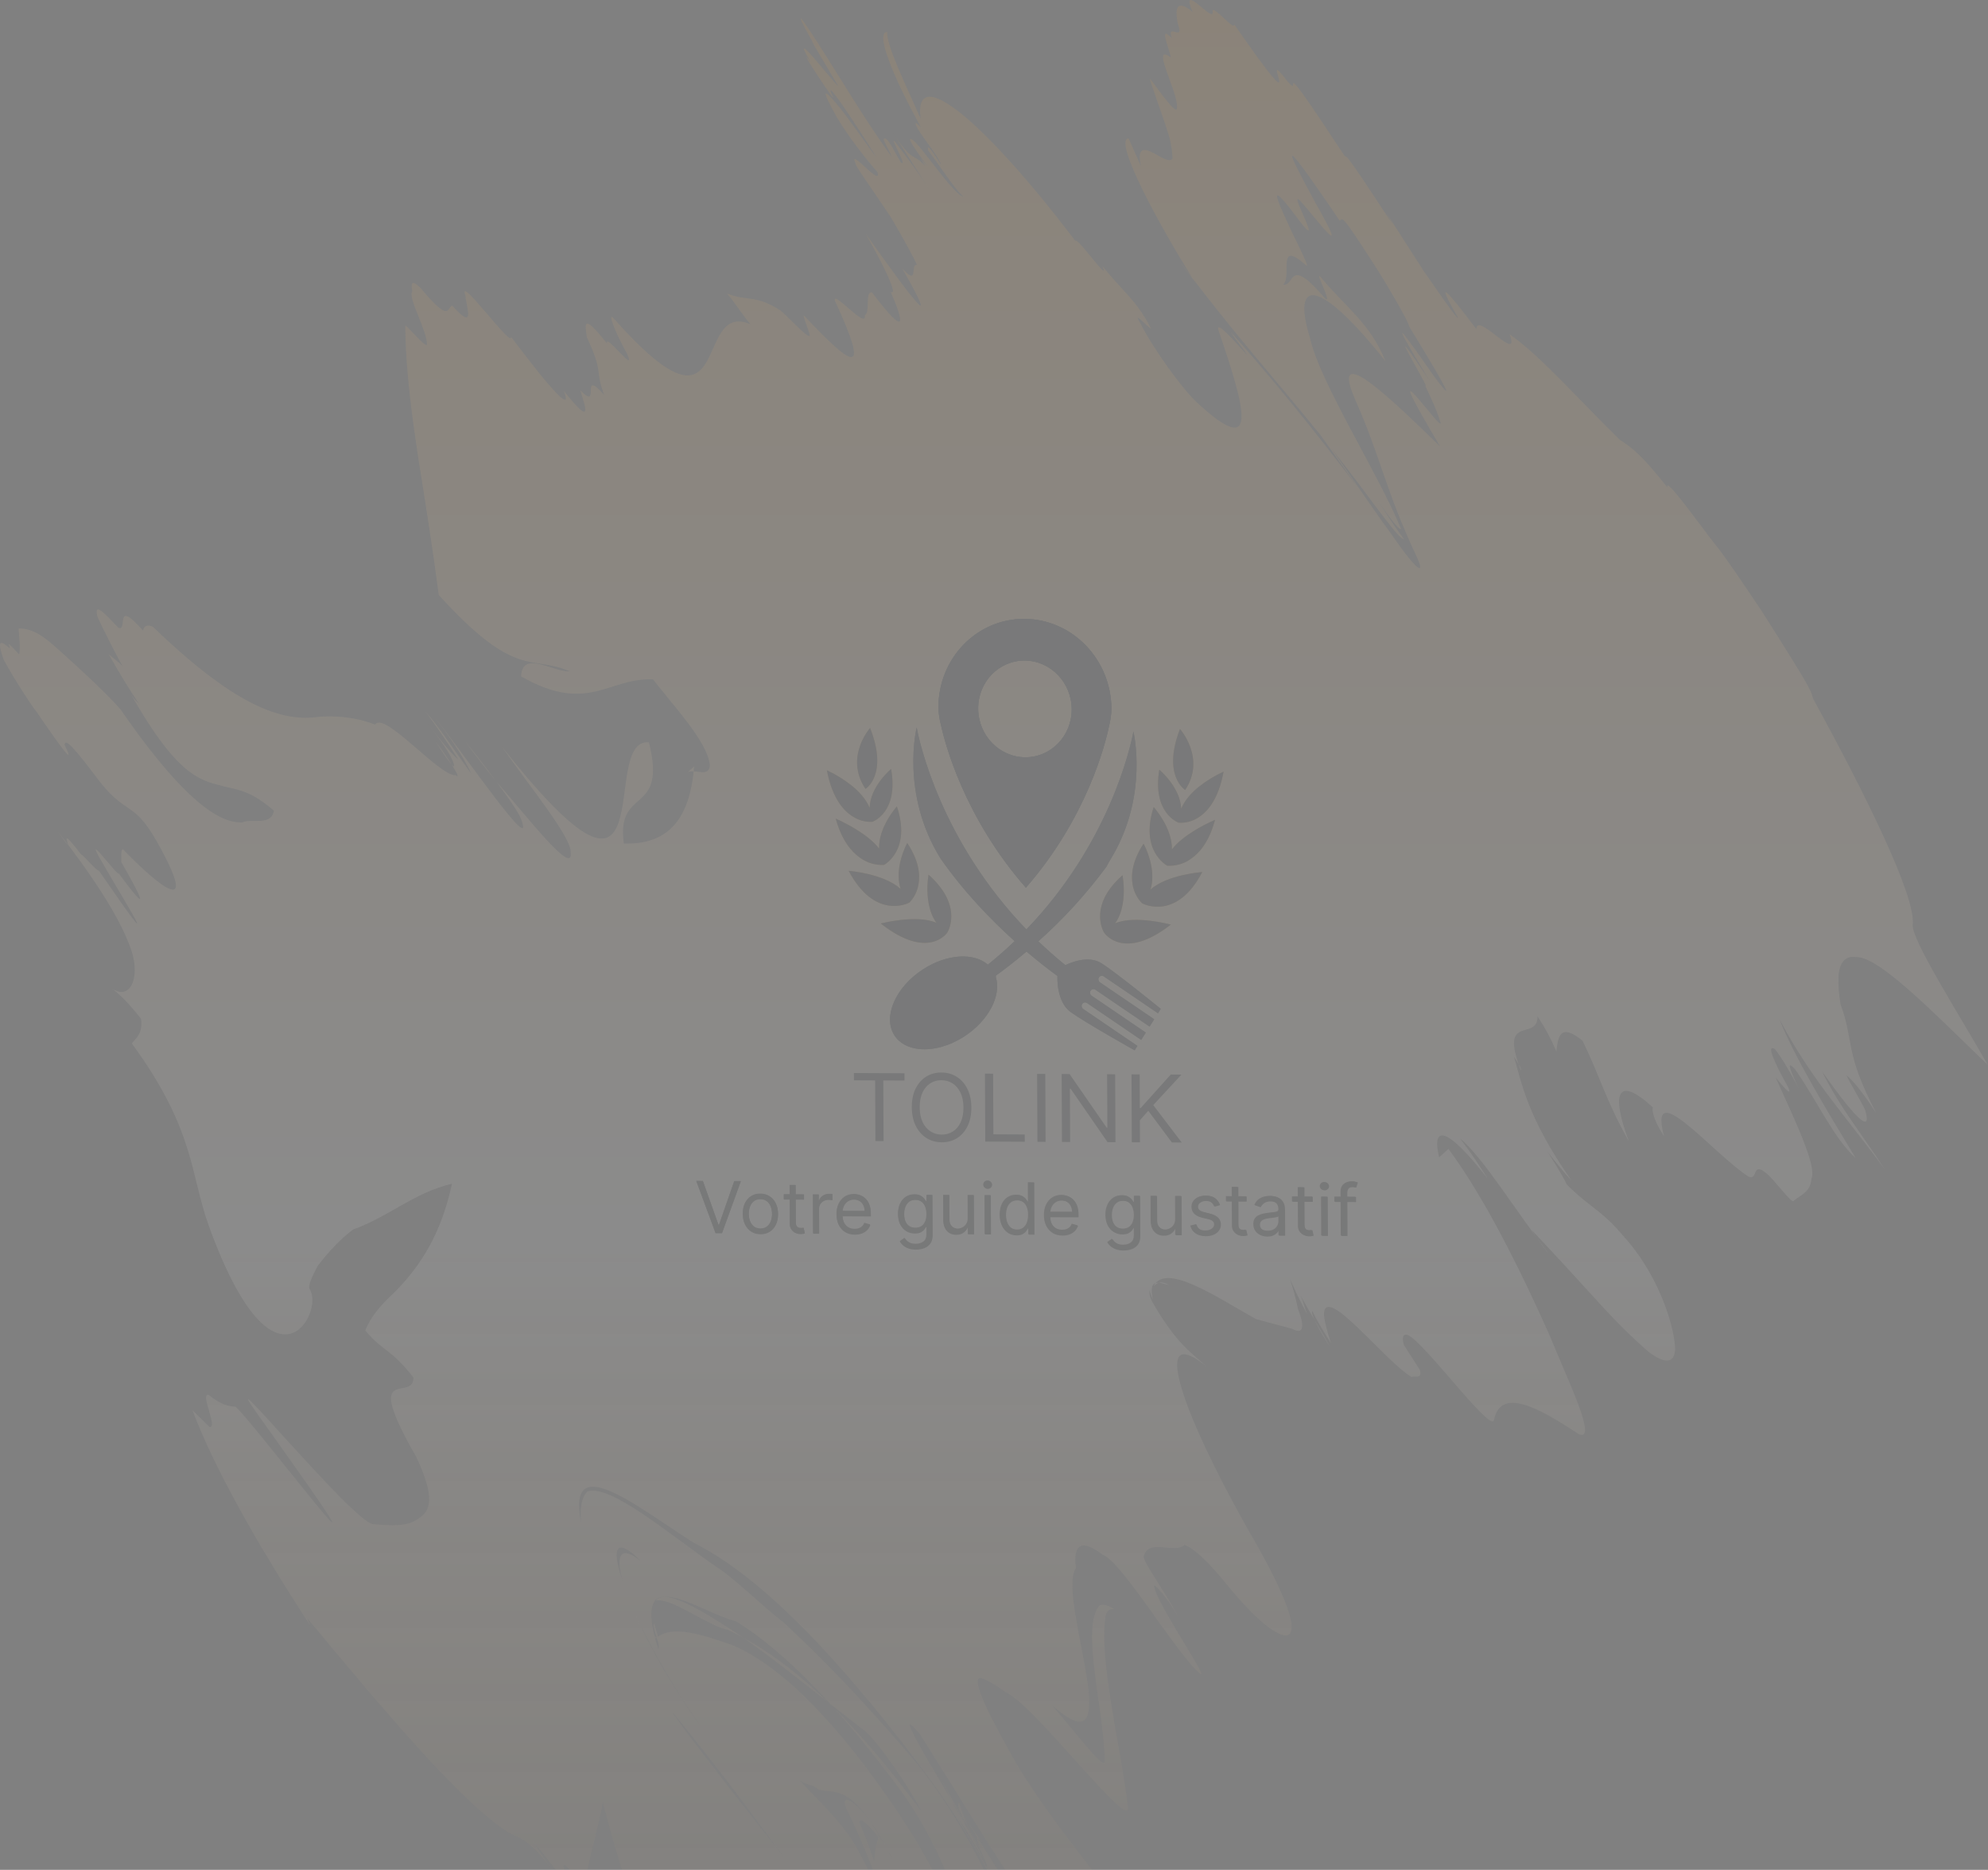 <svg width="1089" height="1024" viewBox="0 0 1089 1024" fill="none" xmlns="http://www.w3.org/2000/svg">
<rect x="0" y="0" width="1089" height="1024" fill="#808080" stroke="none"/>
<g opacity="0.1">
<path d="M972.636 590.001C983.524 614.1 995.421 638.901 992.279 645.444C992.186 647.766 991.436 649.912 990.153 651.527C987.955 654.35 984.77 655.649 982.439 657.746C981.204 658.904 971.864 645.948 967.589 642.525C959.403 635.876 963.27 646.603 957.852 644.391C939.305 632.686 902.409 587.719 911.509 622.214C902.828 608.698 905.981 605.836 905.362 606.406C885.805 588.457 882.341 598.703 892.357 625.247C879.167 601.615 876.559 589.697 866.892 569.95C854.439 559.876 853.481 567.836 852.565 575.787C849.665 569.017 846.211 562.579 842.257 556.577C842.319 570.762 820.862 554.568 833.133 586.179C834.404 585.014 824.453 572.672 828.619 576.027C833.485 592.984 836.438 611.635 860.863 646.55C856.167 641.39 851.674 635.961 847.403 630.284C850.294 634.787 856.083 643.791 858.342 648.875L854.79 644.951C868.909 660.666 876.249 661.154 889.728 677.443C910.904 701.015 917.752 730.424 917.62 739.051C917.374 742.621 916.16 744.79 913.787 745.09C911.415 745.39 907.94 743.99 903.131 740.394C898.925 736.802 894.341 732.543 889.468 727.689C884.594 722.836 879.421 717.408 873.969 711.375C867.948 704.813 861.911 698.209 856.029 691.791L838.971 673.479C841.87 677.981 844.76 682.483 848.292 686.411C831.915 665.621 812.282 633.526 799.787 623.461C806.211 631.9 809.109 636.402 814.896 645.397C792.062 616.183 784.109 616.263 788.343 633.801C790.26 632.088 792.792 629.787 794.706 628.057L793.47 629.214C809.189 650.564 823.938 678.225 836.994 705.513C841.3 714.564 845.423 723.58 849.265 732.226C858.551 755.425 875.65 789.812 864.778 785.395C842.042 770.368 822.222 759.819 818.446 777.441C817.528 785.383 786.022 742.67 773.515 732.616C769.344 729.271 767.442 730.981 769.067 736.638L777.758 750.125C779.39 755.781 774.579 753.01 773.312 754.156C758.91 745.82 726.727 703.68 725.248 719.075C725.215 722.248 726.532 727.759 729.12 735.734C726.941 732.058 721.145 723.055 718.902 717.977C717.666 719.134 722.799 728.707 728.6 737.699C723.43 728.125 717.636 719.131 712.474 709.556C714.731 714.631 714.098 715.205 716.364 720.288C712.865 713.891 709.63 707.305 706.671 700.555C708.452 705.791 709.879 711.164 710.936 716.617C715.499 728.237 712.938 730.544 708.15 727.778L694.613 724.174C692.392 723.59 690.164 723.008 687.848 722.317C665.334 709.648 638.426 691.339 631.831 704.488C633.73 702.76 635.622 700.998 640.431 703.796C634.363 702.187 628.926 699.988 631.564 711.872C629.293 706.799 629.925 706.218 630.565 705.643C629.946 706.213 628.659 707.372 630.931 712.445C644.177 736.066 653.755 741.607 661.494 748.882C634.234 726.118 642.806 759.93 670.205 812.803C675.678 823.367 681.906 834.714 688.684 846.42C725.592 911.814 701.99 904.764 672.047 867.793C662.062 855.467 654.354 848.211 648.921 846.023C643.231 851.205 629.449 842.335 626.669 852.006C624.77 853.734 640.575 875.04 645.159 885.168C639.97 875.607 632.891 867.781 632.264 868.352C632.01 875.725 662.353 919.482 657.556 916.744C645.048 906.727 614.947 855.609 604.093 851.497C600.074 848.43 596.889 846.79 594.518 846.445C592.148 846.101 590.621 847.091 589.795 849.218C588.97 851.345 588.888 854.564 589.406 858.75C577.505 875.461 626.416 987.988 564.885 922.69C574.511 928.212 604.895 971.915 605.145 964.562C604.857 936.253 591.685 891.145 602.363 879.172C603.962 878.358 606.482 878.854 610.398 881.234C607.397 880.936 606.018 882.585 605.555 885.41C602.033 910.119 613.945 956.408 617.78 988.615C621.445 1006.68 567.526 934.401 550.81 926.652C545.766 922.949 541.253 920.308 537.417 919.045C530.703 918.022 543.386 942.165 556.695 965.736C587.518 1016.21 619.631 1044.05 641.469 1088.42C656.435 1117.63 631.614 1090.25 621.761 1082.23C617.333 1077.69 612.634 1072.65 607.87 1067.46C598.329 1057.11 588.554 1046.21 580.041 1037.26C586.508 1045.65 592.341 1054.62 599.434 1062.44C600.14 1068.93 601.556 1076.53 600.552 1080.17C599.549 1083.81 596.071 1083.45 587.403 1074.27C556.15 1037.62 527.215 985.442 498.044 940.613L503.877 949.581C500.328 945.674 496.779 941.768 499.063 946.829C505.927 962.002 521.126 983.838 530.92 1003.49C526.326 993.379 518.225 979.356 513.018 969.816C518.225 979.356 522.776 989.472 528.004 999.008C525.089 994.528 525.706 993.949 522.791 989.469C528.617 998.439 536.76 1012.45 538.453 1018.04C534.113 1010.12 529.445 1002.45 524.471 995.071C529.697 1004.6 535.53 1013.56 540.758 1023.1C540.283 1016.34 527.985 998.984 524.044 988.29C526.335 993.35 529.25 997.829 531.541 1002.89C529.11 997.83 527.026 992.563 525.311 987.144C524.075 988.302 525.701 993.923 531.541 1002.89C528.618 998.411 529.25 997.829 526.335 993.35C528.624 998.401 534.45 1007.37 536.755 1012.43C535.076 1006.8 532.814 1001.73 542.189 1014.61C536.814 1007.64 531.732 1000.35 526.966 992.768C540.931 1015.76 556.13 1037.6 568.847 1061.73C560.661 1047.76 549.741 1029.15 541.555 1015.18C557.773 1043.23 573.467 1071.82 589.765 1099.83C572.846 1072.42 562.56 1045.99 548.425 1030.34C537.84 1018.61 556.43 1051.69 560.458 1062.38C562.281 1060.67 543.679 1027.61 553.075 1040.48C585.899 1081.9 608.888 1139.67 611.959 1158.65C612.653 1163.04 612.438 1166.11 611.448 1167.98C606.127 1171.06 597.786 1171.65 571.91 1138.14C581.914 1150.42 588.989 1158.26 596.653 1165.49C588.984 1158.24 577.775 1147.08 578.373 1146.52C559.778 1106.24 561.221 1090.49 557.688 1068.58C555.949 1061.29 553.742 1054.13 551.088 1047.17C542.276 1023.99 525.876 994.713 492.861 952.569C449.336 897.135 418.416 868.69 393.583 852.709C388.62 849.516 383.897 846.818 379.369 844.498C341.35 820.16 292.734 779.059 331.41 872.625C339.46 893.934 361.839 930.688 382.869 957.492C390.348 967.324 397.842 976.943 405.324 986.502C427.762 1015.1 450.112 1042.87 471.967 1072.91C500.335 1111.28 517.154 1110.01 516.674 1091.84C517.284 1088.8 517.248 1084.88 516.389 1080C513.788 1065.33 503.729 1041.87 482.151 1005.81C471.057 987.355 464.185 982.943 457.943 981.561C454.818 980.87 451.872 980.914 448.694 980.289C444.057 976.494 442.211 978.229 438.046 974.911C448.718 986.571 460.602 997.096 468.794 1011.06C492.754 1053.54 491.208 1076.58 466.896 1048.82C449.731 1028.81 427.659 1002.56 405.369 973.82C397.948 964.239 390.5 954.375 383.221 944.367C368.634 924.356 352.804 895.899 346.459 880.204C352.804 895.899 365.686 919.901 380.898 941.254C387.521 950.416 394.236 959.35 400.97 968.081C421.173 994.254 441.459 1018.55 459.803 1041.07C489.969 1077.75 473.768 1035.26 478.28 1027.56C478.447 1023.75 478.674 1019.9 479.08 1016.36C479.386 1013.13 480.003 1009.98 480.919 1006.98C481.066 999.694 506.084 1048.33 509.511 1059.54C510.088 1064.03 510.433 1068.54 510.544 1073.04C510.739 1094.4 513.851 1134.71 452.438 1047.92C502.07 1116.89 512.475 1099.99 514.769 1082.05C513.999 1076.73 512.711 1071.49 510.932 1066.44C506.781 1054.01 499.29 1037.38 487.4 1015.34C479.219 1001.36 467.349 990.82 471.975 1000.9C475.291 1008.82 478.219 1016.93 480.742 1025.21C485.034 1046.36 495.35 1079.93 470.461 1052.69C448.306 1030.13 420.932 996.435 392.907 958.014C385.901 948.413 378.917 938.445 372.245 928.024C338.069 873.632 329.794 838.135 350.735 854.607C324.517 828.646 340.988 878.093 375.122 931.876C383.996 945.289 393.391 958.297 402.654 970.66C458.328 1044.81 508.231 1097.44 476.912 1020.86C473.283 1011.39 469.258 1002.12 464.853 993.086C457.278 978.539 471.03 987.297 479.186 1001.34C501.451 1038.9 512.012 1062.77 515.193 1077.62C516.257 1082.57 516.507 1086.52 516.1 1089.63C514.802 1104.97 506.281 1112.9 478.43 1081.25C450.307 1047.45 416.955 998.539 384.619 957.854C378.182 949.68 371.809 941.819 365.569 934.431C315.234 858.915 313.619 824.389 321.779 816.783C334.135 812.462 366.387 840.01 391.676 857.514C396.969 860.849 403.331 866.262 409.896 872.024C416.461 877.787 423.241 883.922 429.394 888.671C436.235 894.97 443.357 901.837 450.762 909.274C465.55 924.19 481.562 941.517 498.687 961.538C519.43 985.407 539.554 1022.02 548.485 1044.74C551.488 1052.29 553.195 1058.35 553.298 1061.9C551.068 1085.59 578.873 1153.29 555.647 1146.14C540.082 1095.83 528.063 1027.82 493.479 980.838C464.612 941.49 439.306 914.954 418.191 898.455C413.317 894.62 408.296 891.096 403.148 887.899C382.41 882.717 344.674 853.069 360.591 903.046C362.444 901.309 354.865 886.781 359.68 889.496C355.49 886.2 366.025 905.191 355.974 892.969C347.657 857.517 382.874 889.499 398.692 892.568C403.148 894.675 407.805 897.123 412.703 900.031C437.107 914.584 466.919 940.795 504.747 991.951C497.21 977.377 481.986 955.564 474.285 948.336C455.868 934.301 435.326 917.44 416.448 903.562C411.729 900.083 407.117 896.81 402.705 893.795C378.929 878.824 347.701 857.517 358.98 897.422C367.691 889.304 384.606 895.135 401.478 901.011C405.212 902.651 408.878 904.558 412.458 906.721C431.526 918.202 454.419 939.875 481.557 977.586C528.017 1042.3 539.338 1087.92 538.345 1119.38C538.261 1122.01 538.091 1124.54 537.85 1126.97C532.908 1145.74 546.121 1205.43 472.72 1108.22C499.409 1140.96 533.79 1180.95 528.622 1156.93C527.777 1179.33 473.457 1100.33 442.58 1064.3C425.358 1044.34 426.343 1057.82 430.932 1075.15C432.257 1066.72 421.288 1033.74 435.443 1056.55C476.177 1119.39 443.806 1106.36 438.808 1118.22L450.419 1107.4C448.488 1116.4 442.992 1121.52 432.622 1118.16C430.108 1117.84 427.506 1117.3 424.89 1116.76C424.915 1110.79 440.218 1132.2 437.819 1122.51C433.814 1120.34 430.446 1119.03 426.618 1116.61C422.79 1114.2 418.498 1110.8 412.671 1104.32C416.964 1112.22 424.323 1123.2 429.22 1130.53C421.226 1120.69 413.937 1110.05 407.444 1098.74C401.879 1089.2 396.984 1079.15 392.816 1068.71C395.336 1072.47 394.708 1073.03 397.219 1076.79C394.708 1073.03 392.816 1068.71 390.284 1064.92C390.345 1070.99 395.867 1082.58 401.745 1094.35C407.623 1106.11 413.907 1118.06 415.75 1125.26C407.757 1114.85 400.411 1097.92 389.937 1089.74C391.824 1094.04 399.181 1105.01 398.57 1105.59C393.032 1104.81 374.059 1025.35 380.766 1080.55C386.28 1093.24 394.273 1103.65 399.787 1116.33C364.137 1060.33 359.405 1098.39 330.167 986.88C328.578 999.05 318.491 1031.48 320.958 1035.12C317.872 1032.05 312.969 1024.73 309.869 1021.66C305.547 1019.74 315.383 1034.35 316.631 1039.16C307.989 1029.35 300.607 1018.4 291.965 1008.6C294.427 1012.26 299.337 1019.57 301.823 1023.2C288.849 1005.49 282.074 1005.94 278.361 1003.47C251.783 986.607 207.24 932.967 168.197 886.113L170.048 890.346C140.987 846.057 116.938 803.065 105.37 772.209L114.69 781.368C119.698 782.647 109.257 762.63 114.277 763.898C121.118 769.423 125.192 770.084 128.875 770.371C132.557 770.658 238.218 910.063 141.139 774.551C115.114 738.2 193.084 833.184 204.269 834.652C213.412 835.474 222.507 836.169 228.525 832.099C231.113 830.359 234.094 828.421 234.878 823.553C235.662 818.686 234.245 811.045 227.971 797.803C197.737 745.161 226.701 768.569 226.469 754.382C213.384 737.787 210.211 740.735 200.064 728.587C203.035 721.489 207.373 716.382 211.977 711.719L216.737 707.061C230.75 692.788 241.755 675.324 247.584 648.288C227.094 652.989 212.453 666.627 193.562 673.272C191.642 674.677 189.837 676.141 188.095 677.701C183.028 682.368 178.324 687.57 174.033 693.254C172.553 696.103 171.164 698.898 170.187 701.292C169.409 703.509 169.086 705.289 169.713 706.205C177.78 718.285 150.236 770.691 114.304 671.08C104.234 643.186 106.851 618.616 72.177 571.41C74.754 568.311 78.252 565.987 77.242 557.928C71.22 550.241 65.427 544.259 61.036 541.131C71.306 548.454 76.911 535.424 72.053 520.752C65.7 501.539 48.305 476.637 31.372 454.88C45.496 475.329 27.262 445.491 44.417 467.946C45.699 468.176 53.001 477.209 54.123 476.727C93.515 533.925 67.439 492.287 56.855 473.814C43.421 451.075 64.568 480.305 65.047 478.321C82.572 502.053 78.18 492.648 66.403 472.068C66.644 469.633 65.964 465.807 67.254 464.992C88.528 486.911 109.689 503.202 85.809 460.647C72.396 437.142 68.845 447.65 51.936 424.492C35.985 403.334 35.926 406.231 35.321 407.814C40.15 417.557 38.077 416.326 19.863 389.595C18.123 387.798 7.656 371.715 2.089 361.45C-4.475 343.332 6.651 357.631 5.284 354.37C4.496 352.008 4.076 351.531 10.527 358.468C11.032 353.712 10.949 354.754 10.203 344.155C12.885 344.118 15.591 344.666 18.192 345.773C21.274 347.089 24.943 349.447 29.636 353.63C33.438 357.004 40.525 363.35 47.669 370.047C54.813 376.744 61.996 383.778 66.031 388.521C92.671 426.996 109.88 442.61 121.994 448.044C125.455 449.629 129.076 450.433 132.672 450.414C138.051 447.944 148.433 452.66 150.045 443.978C138.041 433.54 131.23 432.69 124.177 431.009C120.689 430.121 117.377 429.414 113.901 428.15C103.562 424.297 91.734 415.493 71.696 380.168C74.631 384.635 75.27 383.979 76.824 386.531C70.514 377.17 64.841 367.652 59.476 358.127C61.261 360.005 64.586 361.971 67.446 365.164C66.069 363.629 53.584 338.866 53.241 337.284C51.537 329.465 57.429 335.972 64.793 343.749C70.425 346.145 62.14 327.051 78.347 345.336C78.908 342.773 80.588 341.887 83.697 343.189C131.398 389.239 156.29 395.257 174.931 392.527C182.116 391.973 189.402 392.5 196.627 394.095C199.621 394.808 202.594 395.719 205.532 396.825C210.211 388.981 240.901 425.283 249.549 424.535C253.739 427.867 245.001 414.4 238.529 406.015C241.447 410.503 250.19 423.961 248.55 418.306C246.911 412.652 240.446 404.265 233.977 395.862C240.442 404.248 246.937 412.637 251.099 415.975C245.273 407.006 239.445 398.028 232.987 389.64C240.084 397.444 248.824 410.921 258.197 423.788C253.649 413.652 244.272 400.768 237.807 392.382C246.043 402.722 259.953 422.189 270.819 436.395C281.684 450.602 289.479 459.525 285.518 448.772C284.654 445.926 279.429 438.214 273.176 429.712C266.922 421.211 259.573 411.834 254.56 405.675C260.864 414.212 266.771 421.767 272.317 428.489C288.141 446.48 313.978 480.056 312.613 467.025C313.525 459.056 289.965 430.543 274.776 408.686C366.464 525.054 327.266 403.689 355.486 406.546C365.644 447.267 337.367 430.179 341.732 461.952C364.465 462.656 377.831 450.483 380.218 419.745L376.399 423.241C379.579 420.328 388.57 426.414 388.85 419.028C387.503 405.975 369.12 386.998 356.255 370.185C356.875 369.615 358.167 368.445 361.709 372.353C334.148 368.873 324.029 392.408 285.46 370.431C286.018 355.64 303.42 368.366 312.039 367.625C290.838 358.382 282.937 372.74 240.345 325.861C237.008 300.349 233.049 275.397 228.828 248.902C228.1 243.867 227.38 238.891 226.667 233.973C223.969 214.264 222.095 195.421 221.997 178.341C222.614 177.762 232.632 190.072 233.91 188.906C234.201 181.498 223.22 162.952 225.826 159.53C225.106 155.475 225.171 152.677 230.232 157.547C246.968 177.611 244.72 168.379 247.709 167.346C260.906 182.104 255.316 167.88 254.952 161.849C250.295 149.186 281.326 191.878 279.863 184.373C302.975 214.955 313.621 226.339 308.872 214.058C325.892 235.48 320.052 221.66 317.904 213.714C329.6 225.855 317.169 200.709 330.974 216.287C325.616 202.197 330.918 204.741 321.44 184.656C320.713 178.318 318.395 170.26 332.559 188.152C330.882 181.48 349.08 206.028 343.495 193.753C336.529 181.16 332.616 170.424 336.167 174.375C402.756 249.351 379.054 163.86 411.129 177.601C407.598 173.673 401.803 164.679 398.266 160.761C409.173 165.134 413.647 161.097 427.447 169.982C431.618 173.327 442.223 185.128 443.515 183.958C444.134 183.388 439.639 173.224 440.273 172.651C452.969 186.096 462.451 195.366 466.123 195.529C467.962 195.645 468.352 193.507 466.982 188.533C465.613 183.558 462.454 175.707 457.217 164.423C456.9 159.235 474.818 180.81 473.727 172.641C476.897 171.09 473.621 159.327 477.692 160.152C497.722 186.596 494.763 175.739 487.913 159.802C493.283 162.867 479.576 137.226 474.077 127.837C500.582 165.142 515.622 184.598 494.225 147C503.591 157.256 498.32 144.355 502.296 145.037C493.823 127.152 471.834 92.94 489.789 121.656C475.844 100.745 467.575 89.449 468.841 89.855C465.959 83.799 471.069 88.986 475.503 92.939C479.936 96.893 483.69 99.597 478.126 88.588C494.646 110.411 471.282 85.794 458.204 63.873C448.624 46.62 452.152 49.733 458.103 56.636C464.054 63.538 476.341 81.493 480.159 86.216C457.021 49.453 452.495 45.154 456.051 52.462C460.086 60.506 433.962 20.656 444.026 33.955C431.183 12.393 455.519 43.97 459.169 47.212C453.761 37.804 439.493 14.327 446.25 24.84C436.25 7.51 436.951 6.832 442.884 15.716C456.85 36.615 472.939 64.793 488.68 86.148C486.423 81.072 483.532 76.569 484.173 75.995C486.086 74.264 490.593 84.417 493.491 88.918C497.664 92.272 486.725 73.681 490.256 77.609C496.686 86.038 503.108 94.469 508.897 103.473C503.108 94.469 494.427 80.954 488.645 71.949C500.217 89.967 499.878 83.15 506.942 91.007L504.051 86.504C507.582 90.432 511.112 94.352 514.005 98.863C507.582 90.432 494.73 73.572 499.541 76.342C504.352 79.113 521.707 106.136 527.801 107.803C523.629 104.449 514.949 90.942 508.526 82.512C506.908 76.853 512.697 85.857 515.588 90.359C513.977 84.699 499.852 68.995 501.765 67.264C505.928 70.611 512.999 78.466 516.221 89.786C493.724 53.174 477.943 17.603 485.947 17.485C485.647 24.885 495.296 44.618 504.319 64.959C500.074 33.162 540.501 67.852 589.102 131.999C589.648 128.858 609.106 156.97 603.77 145.524C613.713 158.303 622.663 164.443 630.064 179.108C632.956 183.619 618.835 167.896 624.619 176.91C632.005 191.577 647.752 212.958 655.461 220.23C690.338 252.562 682.256 224.283 667.416 180.738C665.804 175.077 676.394 186.872 683.441 194.723C680.557 190.219 677.026 186.29 674.14 181.778C695.304 205.364 718.723 234.03 744.398 267.775L713.554 224.447C729.949 245.252 747.284 272.288 761.719 291.876C776.394 313.302 781.471 316.154 775.505 303.739C759.098 268.74 756.156 250.032 742.647 219.534C726.885 183.95 764.724 220.988 788.886 244.535C769.749 212.312 770.448 211.082 775.734 216.994C781.021 222.907 790.946 236.134 788.886 230.655C787.679 226.555 784.874 219.939 780.692 211.208C785.254 216.161 752.381 162.648 782.986 208.311C756.906 165.459 769.893 183.635 785.492 205.989C794.826 218.519 797.731 221.059 772.012 178.932C771.517 175.803 758.893 154.524 754.842 148.179C733.748 115.264 735.688 119.86 733.866 120.883C695.241 63.983 707.297 86.484 720.451 110.85C740.964 146.739 721.472 120.267 712.412 110.176C704.374 101.683 728.269 143.083 709.69 118.14C692.049 94.667 701.441 113.391 707.784 127.299C711.163 134.206 718.549 148.874 715.039 144.941C699.013 130.956 708.008 151.266 702.905 155.866C709.617 156.918 705.441 139.377 725.959 163.545C730.124 166.901 719.809 147.729 723.369 151.652C736.774 167.937 750.547 176.873 758.927 197.779C722.69 152.216 707.31 151.816 717.641 185.199C722.82 208.987 754.58 258.571 767.499 289.642C766.228 290.807 758.358 279.876 748.297 264.417C754.301 273.178 762.707 286.895 769.116 295.292C766.666 295.136 759.219 284.772 752.122 275.444C714.23 223.865 684.089 194.147 646.212 142.965C649.101 147.459 652.627 151.397 655.518 155.9C635.285 124.362 609.568 76.41 618.207 75.728L624.976 90.974C622.386 79.081 627.84 81.322 635.05 85.556C638.785 87.656 641.493 88.504 642.299 86.752C642.158 83.09 641.632 79.425 640.734 75.848C639.419 71.252 637.624 65.992 635.699 60.486C633.773 54.98 631.752 49.258 629.973 43.749C627.728 38.662 645.056 65.7 644.728 58.9C645.677 50.932 629.621 22.738 641.366 31.459C640.308 25.914 634.528 13.116 641.867 20.916C638.878 11.907 649.125 23.535 645.226 13.123C643.292 3.591 644.95 -0.266 653.24 6.462C645.715 -11.497 666.245 14.619 664.144 5.856C664.835 2.994 676.368 17.265 676.09 13.357C718.273 74.025 690.781 26.451 702.81 41.429C717.518 60.589 692.487 18.485 736.687 85.575C737.723 85.719 737.067 83.575 759.347 117.555C772.354 137.133 740.301 86.611 781.89 151.527C774.75 140.393 798.9 176.707 798.617 173.898C785.489 151.042 792.477 158.669 808.725 180.238C808.706 170.182 833.167 200.055 826.938 183.048C835.311 188.843 845.524 198.491 856.067 209.152C866.61 219.814 877.56 231.354 887.356 240.906C893.313 244.687 899.134 248.813 913.404 266.973C911.424 259.71 932.218 288.866 939.583 298.176C944.688 303.88 968.358 339.711 964.63 334.017C979.395 357.193 986.172 368.201 989.443 373.997C992.713 379.792 992.489 380.355 993.219 382.647C1020.09 431.753 1049.64 490.466 1047.77 506.359C1046.83 514.305 1072.81 554.901 1088.84 583.109C1068.37 563.63 1042.2 536.635 1026.45 527.485C1022.5 525.201 1019.21 524.027 1016.64 524.149C1010.87 523.27 1007.47 527.026 1007.05 535.24C1006.95 540.19 1007.36 545.186 1008.26 550.115C1015.85 570.666 1010.14 575.816 1027.81 609.652C1022.03 600.636 1015.62 592.167 1011.46 588.828C1013.71 593.905 1019.47 602.925 1021.74 608.007C1024.98 619.307 1019.55 617.088 998.059 586.676C1007.71 606.471 1021.18 622.79 1032.73 640.794C1014.13 614.886 992.342 591.836 974.665 558.002C983.043 578.9 999.738 606.511 1016.44 634.138C1004.6 623.469 995.579 603.154 983.393 585.696C976.34 577.819 983.735 592.494 985.985 597.571C983.735 592.494 975.701 578.402 972.175 574.464C967.383 571.68 971.893 581.842 979.66 595.67C981.202 599.503 979.576 598.517 972.636 590.001Z" fill="url(#paint0_linear_301_85)"/>
<path d="M561.956 486.125C595.396 447.766 605.455 407.588 607.592 397.266C608.339 394.285 608.751 391.225 608.82 388.145C608.68 361.107 587.354 339.067 561.189 338.927C535.025 338.788 513.928 360.601 514.069 387.639C514.168 390.721 514.612 393.785 515.392 396.773C517.626 407.079 528.095 447.427 561.956 486.125ZM561.308 361.746C575.466 361.822 587.002 373.749 587.078 388.373C587.155 402.998 575.742 414.803 561.584 414.727C547.427 414.651 535.9 402.734 535.824 388.1C535.748 373.465 547.151 361.671 561.308 361.746Z" fill="#384041"/>
<path d="M620.906 400.571C619.088 410.028 607.324 462.239 562.236 508.989C559.543 506.19 556.958 503.379 554.48 500.554C510.883 450.722 502.154 398.38 502.154 398.38C502.154 398.38 493.096 434.377 515.131 470.034C528.03 488.532 543.052 503.959 555.793 515.422C551.231 519.796 546.347 524.081 541.141 528.277C533.455 521.596 518.729 522.368 505.671 530.813C490.66 540.483 483.576 556.582 489.794 566.762C492.58 571.329 497.603 573.9 503.631 574.51L503.701 574.511C511.075 575.219 519.929 572.956 528.144 567.658C541.523 559.003 548.6 545.255 545.535 535.163C545.532 534.666 545.531 534.362 545.53 534.301C549.411 531.514 555.312 527.056 562.319 521.123C569.379 527.131 575.337 531.654 579.238 534.483C579.24 534.919 578.508 548.467 586.5 554.248C594.493 560.028 621.532 575.186 621.532 575.186L623.055 572.781L593.37 552.582C592.946 552.281 592.651 551.83 592.545 551.32C592.44 550.81 592.532 550.281 592.803 549.842C592.935 549.627 593.11 549.441 593.315 549.297C593.521 549.152 593.753 549.051 594 548.999C594.246 548.947 594.5 548.946 594.748 548.996C594.995 549.046 595.231 549.145 595.441 549.288L625.127 569.488L627.646 565.498L597.96 545.298C597.536 544.998 597.241 544.546 597.136 544.036C597.031 543.526 597.123 542.997 597.393 542.558C597.526 542.342 597.7 542.155 597.907 542.009C598.113 541.864 598.347 541.762 598.594 541.71C598.842 541.658 599.097 541.658 599.346 541.708C599.595 541.759 599.831 541.86 600.041 542.005L629.727 562.194L632.246 558.204L602.561 538.004C602.138 537.706 601.843 537.257 601.736 536.749C601.628 536.242 601.717 535.714 601.984 535.274C602.117 535.058 602.291 534.872 602.497 534.726C602.703 534.58 602.937 534.478 603.184 534.425C603.431 534.372 603.686 534.371 603.935 534.42C604.184 534.469 604.421 534.568 604.632 534.711L634.318 554.91L635.841 552.496C635.841 552.496 611.781 532.874 603.369 527.527C596.045 522.866 585.998 527.434 583.574 528.546C578.321 524.291 573.408 519.926 568.786 515.502C582.601 503.224 595.107 489.523 606.104 474.619C606.71 473.416 607.386 472.143 608.272 470.718C627.376 439.57 622.41 407.857 620.906 400.571Z" fill="#384041"/>
<path d="M649.221 432.628C660.755 415.329 646.377 399.218 646.377 399.218C636.495 424.818 649.221 432.628 649.221 432.628Z" fill="#F6941D"/>
<path d="M626.418 462.029C620.257 471.488 619.483 479.001 620.435 484.436C621.068 488.31 622.883 491.901 625.627 494.705C626.794 495.309 644.741 504.057 658.57 477.59C658.57 477.59 639.511 478.865 630.233 487.173C630.884 485.032 631.211 482.8 631.202 480.553C631.432 470.971 626.418 462.029 626.418 462.029Z" fill="#F6941D"/>
<path d="M608.303 486.351C597.918 500.186 604.91 510.943 604.91 510.943L604.97 510.944C604.97 510.944 615.459 526.573 641.366 506.347C641.366 506.347 621.678 501.023 610.863 505.636C615.177 499.58 615.806 491.417 615.566 485.772C615.493 483.612 615.273 481.458 614.91 479.324C612.47 481.427 610.256 483.781 608.303 486.351Z" fill="#F6941D"/>
<path d="M647.049 442.892C646.595 431.071 635.038 421.488 635.038 421.488C631.149 445.116 645.172 450.377 645.634 450.541C648.865 450.774 652.087 450.09 654.934 448.566C660.597 445.659 667.302 438.757 670.257 422.599C665.509 424.75 661.038 427.466 656.937 430.691C652.87 433.91 649.04 438.031 647.049 442.892Z" fill="#F6941D"/>
<path d="M641.967 465.186C642.245 453.294 631.971 441.984 631.971 441.984C624.268 465.627 638.871 473.81 639.405 474.096C644.095 474.369 648.718 473.006 652.499 470.236C657.378 466.849 662.483 460.596 665.573 448.973C661.663 450.689 657.872 452.665 654.225 454.888C649.684 457.71 644.876 461.271 641.967 465.186Z" fill="#F6941D"/>
<path d="M474.11 432.041C474.11 432.041 486.759 424.36 476.623 398.659C476.623 398.659 462.414 414.624 474.11 432.041Z" fill="#F6941D"/>
<path d="M496.982 461.651C496.982 461.651 492.012 470.539 492.293 480.154C492.313 482.4 492.663 484.635 493.331 486.785C483.965 478.377 464.892 476.896 464.892 476.896C478.97 503.514 496.866 494.959 498.017 494.367L498.067 494.367C500.785 491.596 502.564 488.023 503.151 484.153C504.136 478.698 503.244 471.177 496.982 461.651Z" fill="#F6941D"/>
<path d="M508.639 479.009C508.297 481.139 508.097 483.29 508.041 485.45C507.88 491.093 508.585 499.283 512.953 505.366C502.099 500.636 482.465 505.748 482.465 505.748C508.576 526.255 518.902 510.737 518.902 510.737C518.902 510.737 525.791 500.055 515.25 486.107C513.293 483.519 511.077 481.141 508.639 479.009Z" fill="#F6941D"/>
<path d="M477.856 450.051C478.316 449.891 492.295 444.781 488.148 421.11C488.148 421.11 476.69 430.569 476.371 442.386C474.339 437.504 470.425 433.34 466.344 430.067C462.212 426.8 457.715 424.036 452.948 421.832C456.043 438.053 462.841 444.997 468.535 447.965C471.397 449.523 474.626 450.246 477.856 450.051Z" fill="#F6941D"/>
<path d="M484.226 473.665C484.747 473.384 499.234 465.358 491.313 441.63C491.313 441.63 481.157 452.83 481.56 464.726C478.59 460.779 473.754 457.167 469.204 454.346C465.532 452.086 461.72 450.069 457.793 448.308C461.015 459.965 466.176 466.274 471.081 469.714C474.9 472.509 479.541 473.904 484.226 473.665Z" fill="#F6941D"/>
<path d="M467.764 591.628L467.745 587.632L495.461 587.764L495.479 591.761L483.859 591.705L484.014 624.912L479.539 624.891L479.384 591.684L467.764 591.628Z" fill="#3B4243"/>
<path d="M532.096 606.541C532.114 610.464 531.426 613.852 530.032 616.703C528.638 619.555 526.718 621.75 524.271 623.288C521.824 624.826 519.025 625.588 515.873 625.573C512.722 625.558 509.915 624.769 507.454 623.208C504.993 621.646 503.052 619.432 501.631 616.568C500.21 613.703 499.491 610.308 499.472 606.385C499.454 602.461 500.142 599.073 501.536 596.222C502.93 593.371 504.85 591.176 507.297 589.637C509.744 588.099 512.543 587.337 515.695 587.352C518.846 587.367 521.653 588.156 524.114 589.718C526.575 591.28 528.516 593.493 529.937 596.358C531.358 599.222 532.077 602.617 532.096 606.541ZM527.765 606.52C527.75 603.299 527.202 600.577 526.121 598.356C525.052 596.134 523.607 594.45 521.785 593.303C519.975 592.156 517.952 591.577 515.714 591.567C513.477 591.556 511.452 592.115 509.641 593.245C507.842 594.375 506.413 596.045 505.352 598.256C504.304 600.468 503.788 603.184 503.803 606.405C503.818 609.627 504.36 612.348 505.429 614.569C506.51 616.791 507.955 618.475 509.765 619.622C511.586 620.769 513.616 621.348 515.854 621.359C518.091 621.369 520.109 620.81 521.908 619.68C523.719 618.55 525.149 616.88 526.197 614.669C527.258 612.458 527.78 609.741 527.765 606.52Z" fill="#3B4243"/>
<path d="M539.707 625.178L539.533 587.975L544.008 587.996L544.163 621.203L561.341 621.285L561.36 625.282L539.707 625.178Z" fill="#3B4243"/>
<path d="M572.589 588.133L572.763 625.336L568.288 625.315L568.114 588.112L572.589 588.133Z" fill="#3B4243"/>
<path d="M610.865 588.316L611.039 625.52L606.708 625.499L586.435 596.192L586.074 596.19L586.211 625.401L581.736 625.379L581.562 588.176L585.892 588.197L606.238 617.576L606.599 617.578L606.462 588.295L610.865 588.316Z" fill="#3B4243"/>
<path d="M619.993 625.562L619.819 588.359L624.294 588.38L624.381 606.837L624.814 606.839L641.328 588.462L647.174 588.49L631.735 605.201L647.348 625.693L641.935 625.667L629.007 608.312L624.412 613.522L624.468 625.584L619.993 625.562Z" fill="#3B4243"/>
<path d="M385.012 646.69L393.541 670.616L393.874 670.618L402.194 646.767L405.797 646.783L395.5 675.114L391.953 675.099L381.409 646.674L385.012 646.69Z" fill="#404041"/>
<path d="M416.564 675.652C414.643 675.643 412.955 675.178 411.501 674.257C410.056 673.336 408.923 672.052 408.103 670.404C407.292 668.756 406.882 666.833 406.872 664.634C406.863 662.417 407.256 660.484 408.053 658.834C408.858 657.184 409.98 655.905 411.417 654.997C412.863 654.089 414.547 653.639 416.468 653.648C418.39 653.656 420.073 654.121 421.518 655.042C422.972 655.963 424.105 657.252 424.916 658.909C425.736 660.566 426.151 662.503 426.161 664.72C426.17 666.919 425.772 668.838 424.966 670.479C424.17 672.12 423.048 673.394 421.602 674.302C420.165 675.21 418.486 675.66 416.564 675.652ZM416.551 672.714C418.011 672.721 419.21 672.352 420.149 671.608C421.088 670.864 421.781 669.883 422.229 668.666C422.676 667.448 422.897 666.128 422.89 664.706C422.884 663.283 422.652 661.956 422.194 660.726C421.736 659.495 421.034 658.499 420.089 657.737C419.143 656.976 417.941 656.592 416.481 656.585C415.022 656.579 413.822 656.952 412.883 657.705C411.944 658.459 411.251 659.448 410.804 660.675C410.357 661.902 410.136 663.226 410.142 664.649C410.149 666.072 410.381 667.393 410.839 668.615C411.297 669.836 411.998 670.823 412.944 671.576C413.889 672.328 415.092 672.708 416.551 672.714Z" fill="#404041"/>
<path d="M440.362 654.031L440.374 656.802L429.344 656.753L429.332 653.982L440.362 654.031ZM432.524 648.897L435.794 648.912L435.883 669.198C435.887 670.121 436.024 670.815 436.294 671.278C436.573 671.732 436.925 672.038 437.351 672.197C437.786 672.347 438.243 672.423 438.724 672.425C439.084 672.426 439.379 672.409 439.61 672.373C439.841 672.328 440.026 672.292 440.164 672.265L440.842 675.206C440.621 675.288 440.311 675.369 439.915 675.451C439.518 675.541 439.015 675.585 438.405 675.583C437.481 675.579 436.575 675.376 435.686 674.975C434.807 674.574 434.075 673.965 433.489 673.15C432.913 672.334 432.622 671.308 432.617 670.07L432.524 648.897Z" fill="#404041"/>
<path d="M445.374 675.337L445.281 654.053L448.44 654.067L448.454 657.282L448.676 657.283C449.059 656.231 449.757 655.38 450.771 654.729C451.784 654.077 452.928 653.754 454.203 653.76C454.443 653.761 454.743 653.767 455.104 653.778C455.464 653.789 455.736 653.804 455.921 653.823L455.936 657.149C455.825 657.121 455.571 657.078 455.173 657.021C454.785 656.954 454.374 656.92 453.939 656.918C452.905 656.914 451.982 657.127 451.171 657.557C450.369 657.978 449.734 658.567 449.267 659.322C448.808 660.068 448.581 660.922 448.585 661.883L448.644 675.351L445.374 675.337Z" fill="#404041"/>
<path d="M468.169 675.881C466.119 675.872 464.348 675.412 462.856 674.5C461.374 673.579 460.228 672.299 459.417 670.66C458.616 669.012 458.21 667.098 458.201 664.918C458.191 662.738 458.58 660.819 459.367 659.159C460.163 657.491 461.275 656.193 462.703 655.267C464.14 654.331 465.819 653.867 467.741 653.876C468.849 653.881 469.945 654.07 471.027 654.445C472.11 654.819 473.096 655.424 473.987 656.259C474.877 657.085 475.588 658.178 476.121 659.539C476.653 660.899 476.924 662.572 476.933 664.558L476.939 665.944L460.533 665.871L460.52 663.044L473.601 663.102C473.595 661.902 473.351 660.829 472.866 659.885C472.391 658.94 471.713 658.194 470.833 657.645C469.963 657.096 468.936 656.819 467.754 656.813C466.451 656.808 465.326 657.126 464.377 657.768C463.437 658.401 462.716 659.23 462.212 660.253C461.709 661.276 461.459 662.374 461.465 663.547L461.473 665.432C461.48 667.039 461.763 668.403 462.322 669.523C462.89 670.634 463.675 671.483 464.675 672.069C465.675 672.646 466.836 672.938 468.157 672.944C469.016 672.948 469.791 672.831 470.483 672.594C471.184 672.348 471.787 671.981 472.293 671.494C472.799 670.997 473.189 670.38 473.463 669.642L476.626 670.543C476.298 671.613 475.743 672.553 474.962 673.362C474.18 674.162 473.213 674.786 472.06 675.234C470.907 675.672 469.61 675.888 468.169 675.881Z" fill="#404041"/>
<path d="M501.557 684.011C499.977 684.004 498.618 683.795 497.48 683.383C496.342 682.981 495.393 682.45 494.633 681.791C493.882 681.141 493.283 680.446 492.836 679.705L495.433 677.887C495.731 678.277 496.107 678.722 496.561 679.223C497.016 679.733 497.637 680.174 498.424 680.547C499.22 680.929 500.26 681.123 501.544 681.129C503.262 681.137 504.679 680.727 505.793 679.901C506.907 679.075 507.46 677.775 507.452 676.001L507.433 671.678L507.156 671.676C506.918 672.063 506.578 672.542 506.137 673.113C505.706 673.675 505.08 674.175 504.259 674.615C503.448 675.045 502.35 675.258 500.964 675.252C499.246 675.244 497.702 674.831 496.331 674.012C494.969 673.193 493.888 672.005 493.087 670.45C492.295 668.894 491.894 667.008 491.884 664.791C491.875 662.611 492.25 660.714 493.01 659.101C493.769 657.479 494.831 656.227 496.194 655.347C497.557 654.457 499.135 654.016 500.927 654.024C502.313 654.03 503.413 654.266 504.228 654.731C505.052 655.187 505.683 655.708 506.119 656.291C506.565 656.866 506.909 657.339 507.151 657.709L507.483 657.711L507.469 654.33L510.628 654.344L510.723 676.237C510.731 678.066 510.322 679.552 509.496 680.693C508.679 681.844 507.574 682.685 506.181 683.214C504.798 683.753 503.257 684.019 501.557 684.011ZM501.395 672.316C502.707 672.322 503.814 672.026 504.717 671.43C505.619 670.834 506.304 669.973 506.77 668.848C507.236 667.723 507.466 666.375 507.459 664.805C507.452 663.272 507.215 661.917 506.748 660.742C506.281 659.567 505.594 658.645 504.686 657.976C503.777 657.306 502.658 656.969 501.328 656.963C499.942 656.957 498.789 657.303 497.868 658.001C496.957 658.699 496.273 659.638 495.816 660.818C495.369 661.999 495.148 663.309 495.154 664.75C495.161 666.228 495.397 667.536 495.864 668.675C496.34 669.804 497.037 670.694 497.954 671.345C498.881 671.986 500.028 672.31 501.395 672.316Z" fill="#404041"/>
<path d="M530.082 667.012L530.027 654.43L533.297 654.445L533.39 675.728L530.12 675.714L530.104 672.111L529.882 672.11C529.388 673.189 528.616 674.104 527.567 674.857C526.517 675.601 525.188 675.969 523.581 675.962C522.251 675.956 521.067 675.66 520.03 675.073C518.993 674.477 518.176 673.587 517.579 672.402C516.983 671.208 516.681 669.705 516.673 667.895L516.614 654.371L519.884 654.385L519.942 667.687C519.949 669.239 520.388 670.479 521.261 671.407C522.142 672.334 523.262 672.801 524.62 672.807C525.433 672.811 526.259 672.607 527.098 672.195C527.946 671.783 528.654 671.149 529.223 670.292C529.802 669.436 530.088 668.342 530.082 667.012Z" fill="#404041"/>
<path d="M539.379 675.755L539.287 654.472L542.557 654.486L542.65 675.77L539.379 675.755ZM540.934 650.932C540.297 650.929 539.746 650.709 539.282 650.273C538.828 649.837 538.599 649.314 538.596 648.704C538.594 648.095 538.818 647.574 539.268 647.142C539.728 646.709 540.277 646.495 540.915 646.498C541.552 646.5 542.098 646.72 542.552 647.156C543.016 647.592 543.249 648.115 543.252 648.725C543.255 649.335 543.026 649.856 542.566 650.288C542.115 650.72 541.571 650.935 540.934 650.932Z" fill="#404041"/>
<path d="M556.678 676.276C554.904 676.268 553.336 675.813 551.975 674.911C550.613 673.999 549.545 672.72 548.771 671.072C547.997 669.415 547.605 667.46 547.595 665.206C547.585 662.97 547.96 661.032 548.72 659.391C549.479 657.75 550.541 656.485 551.904 655.595C553.267 654.705 554.845 654.264 556.637 654.272C558.023 654.278 559.119 654.514 559.924 654.979C560.739 655.435 561.36 655.956 561.788 656.539C562.224 657.114 562.564 657.587 562.805 657.957L563.083 657.958L563.037 647.483L566.307 647.497L566.431 675.876L563.271 675.862L563.257 672.591L562.869 672.59C562.631 672.977 562.291 673.465 561.85 674.054C561.409 674.634 560.779 675.153 559.959 675.611C559.139 676.06 558.045 676.282 556.678 676.276ZM557.108 673.34C558.42 673.346 559.527 673.009 560.429 672.329C561.332 671.641 562.016 670.688 562.482 669.47C562.947 668.244 563.177 666.827 563.17 665.219C563.163 663.631 562.926 662.239 562.459 661.046C561.992 659.843 561.304 658.907 560.396 658.237C559.487 657.559 558.368 657.217 557.038 657.211C555.652 657.205 554.499 657.555 553.579 658.263C552.667 658.961 551.983 659.914 551.526 661.122C551.079 662.32 550.859 663.668 550.865 665.165C550.872 666.68 551.109 668.057 551.576 669.297C552.052 670.528 552.75 671.51 553.667 672.244C554.594 672.969 555.741 673.334 557.108 673.34Z" fill="#404041"/>
<path d="M581.8 676.387C579.749 676.378 577.978 675.918 576.487 675.006C575.005 674.085 573.858 672.805 573.047 671.166C572.246 669.518 571.84 667.604 571.831 665.424C571.821 663.244 572.21 661.325 572.997 659.665C573.794 657.997 574.906 656.699 576.333 655.773C577.77 654.837 579.45 654.373 581.371 654.382C582.48 654.387 583.575 654.576 584.657 654.951C585.74 655.325 586.726 655.93 587.617 656.765C588.507 657.591 589.219 658.685 589.751 660.045C590.284 661.405 590.554 663.078 590.563 665.064L590.569 666.45L574.163 666.377L574.15 663.55L587.231 663.608C587.226 662.408 586.981 661.335 586.496 660.391C586.021 659.446 585.344 658.7 584.464 658.151C583.593 657.602 582.566 657.325 581.384 657.319C580.081 657.314 578.956 657.632 578.007 658.274C577.068 658.907 576.346 659.736 575.843 660.759C575.339 661.782 575.09 662.88 575.095 664.053L575.103 665.938C575.11 667.545 575.393 668.909 575.952 670.029C576.521 671.14 577.305 671.989 578.305 672.575C579.305 673.152 580.466 673.444 581.787 673.45C582.646 673.454 583.421 673.337 584.113 673.1C584.814 672.854 585.418 672.487 585.923 672C586.429 671.503 586.819 670.886 587.093 670.148L590.256 671.049C589.928 672.119 589.374 673.059 588.592 673.868C587.81 674.668 586.843 675.292 585.69 675.74C584.538 676.178 583.241 676.394 581.8 676.387Z" fill="#404041"/>
<path d="M615.187 684.517C613.607 684.51 612.249 684.301 611.111 683.889C609.973 683.487 609.023 682.956 608.263 682.297C607.512 681.647 606.913 680.952 606.466 680.211L609.064 678.393C609.361 678.783 609.737 679.228 610.192 679.729C610.647 680.239 611.267 680.68 612.054 681.053C612.85 681.435 613.89 681.629 615.174 681.635C616.893 681.643 618.309 681.233 619.423 680.407C620.537 679.581 621.09 678.281 621.083 676.507L621.064 672.184L620.787 672.182C620.548 672.569 620.208 673.048 619.767 673.619C619.336 674.181 618.71 674.681 617.89 675.121C617.078 675.552 615.98 675.764 614.595 675.758C612.876 675.75 611.332 675.337 609.961 674.518C608.6 673.699 607.518 672.511 606.717 670.956C605.925 669.401 605.524 667.514 605.515 665.297C605.505 663.117 605.88 661.22 606.64 659.607C607.4 657.985 608.461 656.733 609.824 655.853C611.188 654.963 612.765 654.522 614.557 654.53C615.943 654.536 617.043 654.772 617.858 655.237C618.682 655.693 619.313 656.214 619.75 656.797C620.195 657.372 620.539 657.845 620.781 658.215L621.114 658.217L621.099 654.836L624.258 654.85L624.354 676.743C624.362 678.572 623.952 680.058 623.126 681.199C622.309 682.351 621.204 683.191 619.811 683.72C618.428 684.259 616.887 684.525 615.187 684.517ZM615.025 672.822C616.337 672.828 617.444 672.532 618.347 671.936C619.249 671.34 619.934 670.479 620.4 669.354C620.866 668.229 621.096 666.882 621.089 665.311C621.082 663.778 620.846 662.423 620.379 661.248C619.912 660.073 619.224 659.151 618.316 658.482C617.408 657.812 616.288 657.475 614.958 657.469C613.573 657.463 612.419 657.809 611.499 658.507C610.587 659.205 609.903 660.144 609.446 661.324C608.999 662.505 608.778 663.815 608.785 665.256C608.791 666.734 609.028 668.043 609.494 669.181C609.97 670.31 610.667 671.2 611.585 671.851C612.511 672.492 613.658 672.816 615.025 672.822Z" fill="#404041"/>
<path d="M643.712 667.518L643.657 654.936L646.927 654.951L647.02 676.234L643.75 676.22L643.734 672.617L643.513 672.616C643.018 673.695 642.247 674.61 641.197 675.363C640.147 676.107 638.818 676.475 637.211 676.468C635.881 676.462 634.697 676.166 633.66 675.579C632.623 674.983 631.806 674.093 631.21 672.908C630.613 671.714 630.311 670.211 630.303 668.401L630.244 654.877L633.514 654.891L633.572 668.193C633.579 669.745 634.019 670.985 634.891 671.913C635.773 672.84 636.892 673.307 638.25 673.313C639.063 673.317 639.889 673.113 640.728 672.701C641.576 672.289 642.284 671.655 642.853 670.798C643.432 669.942 643.718 668.848 643.712 667.518Z" fill="#404041"/>
<path d="M668.013 659.811L665.08 660.63C664.893 660.139 664.618 659.662 664.256 659.199C663.903 658.726 663.421 658.336 662.81 658.028C662.199 657.721 661.417 657.565 660.466 657.561C659.163 657.555 658.079 657.85 657.214 658.447C656.357 659.034 655.931 659.785 655.935 660.7C655.938 661.513 656.237 662.156 656.83 662.63C657.423 663.104 658.349 663.5 659.606 663.82L662.769 664.61C664.674 665.08 666.095 665.793 667.032 666.749C667.969 667.695 668.441 668.912 668.448 670.399C668.453 671.619 668.107 672.707 667.409 673.665C666.72 674.622 665.754 675.376 664.509 675.924C663.264 676.473 661.815 676.744 660.162 676.736C657.991 676.727 656.192 676.248 654.765 675.299C653.339 674.35 652.432 672.97 652.045 671.158L655.146 670.396C655.446 671.542 656.009 672.404 656.833 672.98C657.667 673.557 658.754 673.848 660.094 673.854C661.618 673.861 662.826 673.543 663.72 672.9C664.622 672.248 665.071 671.465 665.067 670.551C665.064 669.812 664.803 669.192 664.283 668.69C663.764 668.18 662.968 667.798 661.895 667.544L658.344 666.696C656.393 666.226 654.958 665.503 654.039 664.529C653.13 663.546 652.672 662.32 652.665 660.852C652.66 659.651 652.993 658.59 653.663 657.669C654.343 656.748 655.268 656.027 656.439 655.506C657.619 654.985 658.957 654.727 660.454 654.734C662.56 654.743 664.215 655.213 665.42 656.142C666.634 657.071 667.499 658.294 668.013 659.811Z" fill="#404041"/>
<path d="M682.559 655.11L682.571 657.881L671.542 657.832L671.53 655.06L682.559 655.11ZM674.722 649.976L677.992 649.99L678.081 670.276C678.085 671.2 678.222 671.893 678.492 672.356C678.771 672.81 679.123 673.117 679.549 673.276C679.983 673.425 680.441 673.501 680.921 673.503C681.282 673.505 681.577 673.488 681.808 673.452C682.039 673.407 682.223 673.371 682.362 673.344L683.04 676.284C682.818 676.366 682.509 676.448 682.112 676.529C681.716 676.62 681.212 676.664 680.603 676.661C679.679 676.657 678.773 676.454 677.884 676.053C677.005 675.652 676.272 675.044 675.687 674.228C675.111 673.413 674.82 672.386 674.814 671.148L674.722 649.976Z" fill="#404041"/>
<path d="M693.837 676.942C692.488 676.936 691.263 676.676 690.161 676.163C689.06 675.641 688.184 674.894 687.533 673.921C686.882 672.939 686.553 671.755 686.547 670.369C686.542 669.15 686.778 668.162 687.255 667.407C687.732 666.643 688.371 666.045 689.173 665.614C689.975 665.184 690.86 664.864 691.829 664.656C692.807 664.439 693.791 664.268 694.778 664.143C696.071 663.982 697.119 663.862 697.922 663.783C698.735 663.694 699.325 663.544 699.694 663.333C700.072 663.123 700.259 662.754 700.257 662.227L700.257 662.116C700.251 660.749 699.872 659.685 699.12 658.924C698.378 658.164 697.254 657.78 695.748 657.773C694.187 657.766 692.965 658.103 692.081 658.782C691.197 659.462 690.577 660.189 690.22 660.963L687.111 659.841C687.66 658.55 688.394 657.547 689.315 656.83C690.245 656.104 691.259 655.601 692.357 655.319C693.464 655.029 694.553 654.886 695.625 654.891C696.308 654.894 697.094 654.98 697.982 655.151C698.878 655.312 699.743 655.643 700.577 656.146C701.42 656.648 702.12 657.404 702.679 658.414C703.238 659.423 703.521 660.773 703.528 662.464L703.589 676.486L700.319 676.472L700.307 673.59L700.14 673.589C699.921 674.05 699.553 674.542 699.038 675.067C698.523 675.591 697.837 676.036 696.98 676.401C696.122 676.767 695.074 676.947 693.837 676.942ZM694.323 674.006C695.616 674.012 696.705 673.763 697.589 673.259C698.483 672.755 699.155 672.102 699.604 671.3C700.062 670.499 700.289 669.654 700.286 668.768L700.273 665.775C700.135 665.94 699.831 666.091 699.36 666.228C698.899 666.355 698.363 666.468 697.754 666.567C697.154 666.657 696.568 666.737 695.995 666.809C695.432 666.871 694.975 666.924 694.624 666.969C693.775 667.076 692.981 667.252 692.243 667.499C691.515 667.736 690.925 668.098 690.475 668.585C690.033 669.064 689.815 669.719 689.818 670.55C689.823 671.686 690.247 672.547 691.09 673.133C691.943 673.709 693.02 674.001 694.323 674.006Z" fill="#404041"/>
<path d="M718.721 655.271L718.733 658.042L707.704 657.993L707.692 655.221L718.721 655.271ZM710.884 650.137L714.154 650.151L714.243 670.437C714.247 671.361 714.384 672.054 714.654 672.517C714.933 672.971 715.285 673.278 715.711 673.437C716.145 673.586 716.603 673.662 717.083 673.664C717.444 673.666 717.739 673.649 717.97 673.613C718.201 673.568 718.385 673.532 718.524 673.505L719.202 676.445C718.98 676.527 718.671 676.609 718.274 676.69C717.878 676.781 717.374 676.825 716.765 676.822C715.841 676.818 714.935 676.615 714.046 676.214C713.167 675.813 712.434 675.205 711.849 674.389C711.273 673.574 710.982 672.547 710.976 671.309L710.884 650.137Z" fill="#404041"/>
<path d="M723.733 676.576L723.64 655.292L726.911 655.307L727.003 676.591L723.733 676.576ZM725.288 651.753C724.65 651.75 724.1 651.53 723.636 651.094C723.181 650.658 722.953 650.135 722.95 649.525C722.947 648.916 723.172 648.395 723.622 647.962C724.082 647.53 724.631 647.316 725.268 647.319C725.906 647.321 726.452 647.541 726.906 647.977C727.37 648.413 727.603 648.936 727.606 649.546C727.609 650.156 727.38 650.677 726.92 651.109C726.469 651.541 725.925 651.755 725.288 651.753Z" fill="#404041"/>
<path d="M742.378 655.376L742.39 658.147L730.917 658.096L730.905 655.325L742.378 655.376ZM734.434 676.624L734.328 652.403C734.323 651.183 734.605 650.168 735.174 649.358C735.743 648.548 736.484 647.941 737.397 647.539C738.31 647.136 739.274 646.938 740.29 646.942C741.094 646.946 741.75 647.013 742.259 647.145C742.767 647.276 743.147 647.398 743.397 647.51L742.467 650.333C742.3 650.276 742.069 650.206 741.773 650.122C741.486 650.037 741.107 649.994 740.636 649.992C739.555 649.987 738.776 650.256 738.298 650.799C737.829 651.342 737.597 652.14 737.602 653.193L737.704 676.638L734.434 676.624Z" fill="#404041"/>
<path d="M561.956 486.125C595.396 447.766 605.455 407.588 607.592 397.266C608.339 394.285 608.751 391.225 608.82 388.145C608.68 361.107 587.354 339.067 561.189 338.927C535.025 338.788 513.928 360.601 514.069 387.639C514.168 390.721 514.612 393.785 515.392 396.773C517.626 407.079 528.095 447.427 561.956 486.125ZM561.308 361.746C575.466 361.822 587.002 373.749 587.078 388.373C587.155 402.998 575.742 414.803 561.584 414.727C547.427 414.651 535.9 402.734 535.824 388.1C535.748 373.465 547.151 361.671 561.308 361.746Z" fill="#384041"/>
<path d="M561.956 486.125C595.396 447.766 605.455 407.588 607.592 397.266C608.339 394.285 608.751 391.225 608.82 388.145C608.68 361.107 587.354 339.067 561.189 338.927C535.025 338.788 513.928 360.601 514.069 387.639C514.168 390.721 514.612 393.785 515.392 396.773C517.626 407.079 528.095 447.427 561.956 486.125ZM561.308 361.746C575.466 361.822 587.002 373.749 587.078 388.373C587.155 402.998 575.742 414.803 561.584 414.727C547.427 414.651 535.9 402.734 535.824 388.1C535.748 373.465 547.151 361.671 561.308 361.746Z" fill="#3B4243"/>
<path d="M620.906 400.571C619.088 410.028 607.324 462.239 562.236 508.989C559.543 506.19 556.958 503.379 554.48 500.554C510.883 450.722 502.154 398.38 502.154 398.38C502.154 398.38 493.096 434.377 515.131 470.034C528.03 488.532 543.052 503.959 555.793 515.422C551.231 519.796 546.347 524.081 541.141 528.277C533.455 521.596 518.729 522.368 505.671 530.813C490.66 540.483 483.576 556.582 489.794 566.762C492.58 571.329 497.603 573.9 503.631 574.51L503.701 574.511C511.075 575.219 519.929 572.956 528.144 567.658C541.523 559.003 548.6 545.255 545.535 535.163C545.532 534.666 545.531 534.362 545.53 534.301C549.411 531.514 555.312 527.056 562.319 521.123C569.379 527.131 575.337 531.654 579.238 534.483C579.24 534.919 578.508 548.467 586.5 554.248C594.493 560.028 621.532 575.186 621.532 575.186L623.055 572.781L593.37 552.582C592.946 552.281 592.651 551.83 592.545 551.32C592.44 550.81 592.532 550.281 592.803 549.842C592.935 549.627 593.11 549.441 593.315 549.297C593.521 549.152 593.753 549.051 594 548.999C594.246 548.947 594.5 548.946 594.748 548.996C594.995 549.046 595.231 549.145 595.441 549.288L625.127 569.488L627.646 565.498L597.96 545.298C597.536 544.998 597.241 544.546 597.136 544.036C597.031 543.526 597.123 542.997 597.393 542.558C597.526 542.342 597.7 542.155 597.907 542.009C598.113 541.864 598.347 541.762 598.594 541.71C598.842 541.658 599.097 541.658 599.346 541.708C599.595 541.759 599.831 541.86 600.041 542.005L629.727 562.194L632.246 558.204L602.561 538.004C602.138 537.706 601.843 537.257 601.736 536.749C601.628 536.242 601.717 535.714 601.984 535.274C602.117 535.058 602.291 534.872 602.497 534.726C602.703 534.58 602.937 534.478 603.184 534.425C603.431 534.372 603.686 534.371 603.935 534.42C604.184 534.469 604.421 534.568 604.632 534.711L634.318 554.91L635.841 552.496C635.841 552.496 611.781 532.874 603.369 527.527C596.045 522.866 585.998 527.434 583.574 528.546C578.321 524.291 573.408 519.926 568.786 515.502C582.601 503.224 595.107 489.523 606.104 474.619C606.71 473.416 607.386 472.143 608.272 470.718C627.376 439.57 622.41 407.857 620.906 400.571Z" fill="#3B4243"/>
<path d="M649.221 432.628C660.755 415.329 646.377 399.218 646.377 399.218C636.495 424.818 649.221 432.628 649.221 432.628Z" fill="#3B4243"/>
<path d="M626.418 462.029C620.257 471.488 619.483 479.001 620.435 484.436C621.068 488.31 622.883 491.901 625.627 494.705C626.794 495.309 644.741 504.057 658.57 477.59C658.57 477.59 639.511 478.865 630.233 487.173C630.884 485.032 631.211 482.8 631.202 480.553C631.432 470.971 626.418 462.029 626.418 462.029Z" fill="#3B4243"/>
<path d="M608.303 486.351C597.918 500.186 604.91 510.943 604.91 510.943L604.97 510.944C604.97 510.944 615.459 526.573 641.366 506.347C641.366 506.347 621.678 501.023 610.863 505.636C615.177 499.58 615.806 491.417 615.566 485.772C615.493 483.612 615.273 481.458 614.91 479.324C612.47 481.427 610.256 483.781 608.303 486.351Z" fill="#3B4243"/>
<path d="M647.049 442.892C646.595 431.071 635.038 421.488 635.038 421.488C631.149 445.116 645.172 450.377 645.634 450.541C648.865 450.774 652.087 450.09 654.934 448.566C660.597 445.659 667.302 438.757 670.257 422.599C665.509 424.75 661.038 427.466 656.937 430.691C652.87 433.91 649.04 438.031 647.049 442.892Z" fill="#3B4243"/>
<path d="M641.967 465.186C642.245 453.294 631.971 441.984 631.971 441.984C624.268 465.627 638.871 473.81 639.405 474.096C644.095 474.369 648.718 473.006 652.499 470.236C657.378 466.849 662.483 460.596 665.573 448.973C661.663 450.689 657.872 452.665 654.225 454.888C649.684 457.71 644.876 461.271 641.967 465.186Z" fill="#3B4243"/>
<path d="M474.11 432.041C474.11 432.041 486.759 424.36 476.623 398.659C476.623 398.659 462.414 414.624 474.11 432.041Z" fill="#3B4243"/>
<path d="M496.982 461.651C496.982 461.651 492.012 470.539 492.293 480.154C492.313 482.4 492.663 484.635 493.331 486.785C483.965 478.377 464.892 476.896 464.892 476.896C478.97 503.514 496.866 494.959 498.017 494.367L498.067 494.367C500.785 491.596 502.564 488.023 503.151 484.153C504.136 478.698 503.244 471.177 496.982 461.651Z" fill="#3B4243"/>
<path d="M508.639 479.009C508.297 481.139 508.097 483.29 508.041 485.45C507.88 491.093 508.585 499.283 512.953 505.366C502.099 500.636 482.465 505.748 482.465 505.748C508.576 526.255 518.902 510.737 518.902 510.737C518.902 510.737 525.791 500.055 515.25 486.107C513.293 483.519 511.077 481.141 508.639 479.009Z" fill="#3B4243"/>
<path d="M477.856 450.051C478.316 449.891 492.295 444.781 488.148 421.11C488.148 421.11 476.69 430.569 476.371 442.386C474.339 437.504 470.425 433.34 466.344 430.067C462.212 426.8 457.715 424.036 452.948 421.832C456.043 438.053 462.841 444.997 468.535 447.965C471.397 449.523 474.626 450.246 477.856 450.051Z" fill="#3B4243"/>
<path d="M484.226 473.665C484.747 473.384 499.234 465.358 491.313 441.63C491.313 441.63 481.157 452.83 481.56 464.726C478.59 460.779 473.754 457.167 469.204 454.346C465.532 452.086 461.72 450.069 457.793 448.308C461.015 459.965 466.176 466.274 471.081 469.714C474.9 472.509 479.541 473.904 484.226 473.665Z" fill="#3B4243"/>
<path d="M385.034 646.827L393.571 670.891L393.904 670.893L402.237 646.902L405.844 646.917L395.532 675.415L391.98 675.4L381.427 646.812L385.034 646.827Z" fill="#384041"/>
<path d="M416.621 675.953C414.697 675.944 413.007 675.477 411.551 674.551C410.105 673.625 408.971 672.333 408.15 670.676C407.338 669.018 406.928 667.084 406.919 664.873C406.909 662.643 407.303 660.698 408.101 659.038C408.908 657.379 410.031 656.092 411.469 655.178C412.918 654.265 414.604 653.812 416.527 653.82C418.451 653.829 420.136 654.296 421.583 655.222C423.039 656.148 424.173 657.445 424.984 659.111C425.805 660.778 426.221 662.726 426.23 664.956C426.239 667.167 425.841 669.098 425.034 670.749C424.236 672.399 423.113 673.681 421.665 674.595C420.226 675.508 418.545 675.961 416.621 675.953ZM416.609 672.998C418.07 673.004 419.271 672.633 420.211 671.885C421.151 671.136 421.845 670.149 422.293 668.925C422.741 667.701 422.962 666.373 422.956 664.942C422.95 663.511 422.718 662.177 422.259 660.939C421.801 659.701 421.098 658.7 420.152 657.934C419.205 657.168 418.001 656.781 416.54 656.775C415.079 656.769 413.878 657.145 412.938 657.902C411.997 658.66 411.303 659.656 410.855 660.89C410.408 662.124 410.187 663.456 410.193 664.887C410.199 666.318 410.431 667.647 410.889 668.876C411.348 670.104 412.05 671.097 412.997 671.853C413.943 672.61 415.147 672.992 416.609 672.998Z" fill="#384041"/>
<path d="M440.449 654.203L440.461 656.99L429.418 656.942L429.406 654.155L440.449 654.203ZM432.603 649.04L435.877 649.054L435.964 669.458C435.968 670.387 436.105 671.085 436.375 671.55C436.654 672.007 437.007 672.315 437.433 672.475C437.868 672.625 438.327 672.701 438.807 672.704C439.168 672.705 439.464 672.688 439.695 672.652C439.926 672.606 440.111 672.57 440.25 672.543L440.928 675.5C440.706 675.583 440.397 675.665 440 675.747C439.602 675.838 439.098 675.882 438.488 675.88C437.563 675.876 436.656 675.672 435.766 675.269C434.886 674.865 434.153 674.254 433.567 673.433C432.99 672.613 432.699 671.581 432.693 670.336L432.603 649.04Z" fill="#384041"/>
<path d="M445.465 675.631L445.374 654.224L448.537 654.237L448.551 657.471L448.773 657.472C449.157 656.414 449.856 655.558 450.871 654.903C451.885 654.247 453.031 653.922 454.307 653.928C454.548 653.929 454.848 653.935 455.209 653.946C455.57 653.957 455.843 653.972 456.028 653.991L456.042 657.336C455.931 657.308 455.676 657.265 455.278 657.207C454.89 657.141 454.478 657.106 454.043 657.104C453.007 657.1 452.083 657.314 451.271 657.747C450.469 658.171 449.833 658.763 449.364 659.523C448.905 660.274 448.678 661.132 448.682 662.099L448.739 675.645L445.465 675.631Z" fill="#384041"/>
<path d="M468.288 676.176C466.235 676.167 464.462 675.704 462.969 674.787C461.485 673.861 460.338 672.574 459.526 670.926C458.724 669.268 458.318 667.343 458.309 665.15C458.299 662.958 458.689 661.027 459.477 659.358C460.275 657.68 461.388 656.374 462.818 655.442C464.257 654.501 465.938 654.034 467.862 654.042C468.971 654.047 470.068 654.238 471.152 654.614C472.236 654.99 473.223 655.598 474.115 656.439C475.006 657.269 475.718 658.369 476.251 659.737C476.784 661.105 477.055 662.788 477.063 664.786L477.069 666.179L460.643 666.108L460.631 663.265L473.728 663.322C473.722 662.114 473.477 661.035 472.992 660.085C472.517 659.135 471.838 658.385 470.957 657.833C470.086 657.281 469.058 657.002 467.874 656.997C466.57 656.991 465.443 657.312 464.493 657.958C463.553 658.595 462.83 659.428 462.326 660.457C461.821 661.486 461.572 662.591 461.577 663.771L461.585 665.666C461.592 667.283 461.875 668.655 462.435 669.781C463.003 670.899 463.789 671.752 464.79 672.342C465.791 672.922 466.953 673.215 468.276 673.221C469.136 673.225 469.912 673.107 470.605 672.869C471.307 672.621 471.911 672.252 472.418 671.762C472.924 671.262 473.315 670.641 473.589 669.899L476.756 670.805C476.427 671.881 475.872 672.827 475.089 673.641C474.306 674.446 473.338 675.073 472.184 675.524C471.03 675.965 469.731 676.182 468.288 676.176Z" fill="#384041"/>
<path d="M501.715 684.348C500.134 684.341 498.773 684.131 497.634 683.717C496.494 683.313 495.544 682.779 494.783 682.116C494.031 681.462 493.432 680.763 492.984 680.018L495.585 678.189C495.882 678.581 496.259 679.028 496.714 679.532C497.17 680.045 497.791 680.489 498.579 680.864C499.376 681.248 500.417 681.443 501.703 681.449C503.423 681.456 504.841 681.044 505.957 680.213C507.072 679.382 507.626 678.074 507.619 676.29L507.6 671.942L507.323 671.94C507.084 672.33 506.744 672.811 506.302 673.385C505.87 673.95 505.243 674.454 504.422 674.896C503.61 675.33 502.51 675.543 501.123 675.537C499.403 675.53 497.856 675.114 496.484 674.291C495.121 673.467 494.038 672.273 493.236 670.709C492.444 669.145 492.043 667.247 492.033 665.017C492.024 662.825 492.4 660.917 493.16 659.294C493.921 657.662 494.984 656.403 496.349 655.517C497.714 654.622 499.294 654.178 501.088 654.186C502.475 654.192 503.577 654.429 504.393 654.897C505.218 655.356 505.849 655.879 506.286 656.466C506.732 657.044 507.077 657.519 507.319 657.892L507.652 657.893L507.637 654.493L510.8 654.507L510.894 676.527C510.901 678.367 510.491 679.861 509.664 681.009C508.846 682.167 507.74 683.013 506.345 683.546C504.96 684.088 503.417 684.355 501.715 684.348ZM501.554 672.584C502.868 672.59 503.976 672.293 504.88 671.693C505.784 671.093 506.469 670.227 506.936 669.096C507.403 667.964 507.633 666.609 507.626 665.029C507.62 663.487 507.383 662.125 506.915 660.943C506.448 659.76 505.76 658.833 504.85 658.16C503.941 657.487 502.821 657.148 501.489 657.142C500.102 657.136 498.947 657.484 498.025 658.186C497.112 658.889 496.427 659.833 495.97 661.021C495.522 662.208 495.301 663.526 495.307 664.976C495.313 666.462 495.55 667.778 496.017 668.923C496.494 670.059 497.191 670.954 498.11 671.608C499.037 672.253 500.185 672.579 501.554 672.584Z" fill="#384041"/>
<path d="M530.276 667.245L530.223 654.59L533.497 654.605L533.588 676.012L530.313 675.998L530.298 672.374L530.076 672.373C529.581 673.458 528.808 674.379 527.757 675.137C526.706 675.885 525.376 676.255 523.766 676.248C522.435 676.242 521.25 675.945 520.211 675.355C519.173 674.756 518.355 673.86 517.758 672.668C517.161 671.467 516.859 669.956 516.851 668.135L516.794 654.532L520.068 654.547L520.124 667.926C520.131 669.487 520.571 670.734 521.444 671.667C522.327 672.6 523.448 673.069 524.807 673.075C525.621 673.079 526.448 672.873 527.288 672.459C528.137 672.044 528.847 671.406 529.416 670.545C529.995 669.683 530.282 668.583 530.276 667.245Z" fill="#384041"/>
<path d="M539.584 676.038L539.494 654.63L542.768 654.645L542.858 676.052L539.584 676.038ZM541.143 651.07C540.505 651.067 539.954 650.846 539.49 650.408C539.034 649.969 538.806 649.443 538.803 648.83C538.8 648.217 539.025 647.693 539.476 647.258C539.937 646.823 540.486 646.607 541.124 646.61C541.763 646.613 542.309 646.833 542.764 647.272C543.228 647.711 543.462 648.237 543.464 648.85C543.467 649.463 543.238 649.987 542.777 650.422C542.326 650.857 541.781 651.073 541.143 651.07Z" fill="#384041"/>
<path d="M556.903 676.559C555.128 676.551 553.558 676.094 552.195 675.186C550.831 674.27 549.762 672.983 548.987 671.326C548.213 669.66 547.821 667.693 547.811 665.426C547.801 663.177 548.177 661.228 548.938 659.577C549.698 657.927 550.761 656.654 552.126 655.758C553.491 654.863 555.071 654.419 556.865 654.427C558.252 654.433 559.349 654.67 560.156 655.138C560.972 655.597 561.594 656.12 562.022 656.707C562.459 657.285 562.798 657.76 563.04 658.133L563.318 658.134L563.273 647.598L566.547 647.612L566.668 676.155L563.505 676.141L563.491 672.852L563.103 672.85C562.864 673.24 562.524 673.731 562.082 674.323C561.641 674.907 561.01 675.429 560.188 675.89C559.367 676.342 558.272 676.565 556.903 676.559ZM557.335 673.606C558.648 673.612 559.756 673.273 560.66 672.589C561.563 671.896 562.248 670.937 562.715 669.713C563.181 668.479 563.411 667.054 563.404 665.437C563.397 663.839 563.16 662.44 562.693 661.239C562.225 660.029 561.537 659.088 560.628 658.415C559.718 657.733 558.598 657.389 557.266 657.383C555.879 657.377 554.724 657.73 553.802 658.441C552.89 659.144 552.205 660.102 551.747 661.317C551.299 662.523 551.078 663.879 551.085 665.384C551.091 666.908 551.328 668.293 551.796 669.54C552.273 670.778 552.971 671.766 553.89 672.504C554.818 673.233 555.966 673.6 557.335 673.606Z" fill="#384041"/>
<path d="M582.055 676.667C580.002 676.659 578.229 676.196 576.736 675.279C575.252 674.352 574.105 673.065 573.293 671.417C572.491 669.76 572.085 667.835 572.076 665.642C572.066 663.449 572.456 661.518 573.244 659.849C574.042 658.171 575.155 656.866 576.585 655.934C578.024 654.992 579.705 654.526 581.629 654.534C582.739 654.539 583.835 654.729 584.919 655.106C586.003 655.482 586.99 656.09 587.882 656.93C588.773 657.761 589.485 658.86 590.018 660.228C590.551 661.597 590.822 663.279 590.83 665.277L590.836 666.671L574.41 666.6L574.398 663.757L587.495 663.813C587.49 662.605 587.244 661.527 586.76 660.577C586.284 659.627 585.606 658.876 584.725 658.324C583.853 657.772 582.825 657.494 581.641 657.489C580.337 657.483 579.21 657.803 578.26 658.449C577.32 659.086 576.597 659.92 576.093 660.949C575.589 661.978 575.339 663.082 575.344 664.262L575.352 666.158C575.359 667.775 575.642 669.146 576.202 670.273C576.771 671.39 577.556 672.244 578.557 672.834C579.558 673.414 580.72 673.707 582.043 673.713C582.903 673.716 583.679 673.599 584.372 673.36C585.074 673.113 585.678 672.744 586.185 672.253C586.691 671.754 587.082 671.133 587.356 670.391L590.523 671.296C590.195 672.373 589.639 673.318 588.856 674.132C588.074 674.937 587.105 675.565 585.951 676.015C584.797 676.456 583.498 676.674 582.055 676.667Z" fill="#384041"/>
<path d="M615.482 684.839C613.901 684.833 612.54 684.622 611.401 684.209C610.262 683.804 609.311 683.27 608.55 682.607C607.798 681.954 607.199 681.254 606.752 680.509L609.352 678.681C609.65 679.072 610.026 679.52 610.481 680.024C610.937 680.537 611.558 680.981 612.346 681.356C613.143 681.74 614.184 681.935 615.47 681.94C617.19 681.948 618.608 681.536 619.724 680.705C620.839 679.873 621.393 678.565 621.386 676.782L621.367 672.433L621.09 672.432C620.851 672.821 620.511 673.303 620.069 673.877C619.637 674.442 619.01 674.946 618.189 675.388C617.377 675.821 616.277 676.035 614.89 676.029C613.17 676.021 611.623 675.606 610.251 674.782C608.888 673.959 607.806 672.765 607.004 671.2C606.211 669.636 605.81 667.739 605.8 665.509C605.791 663.316 606.167 661.409 606.927 659.786C607.688 658.154 608.751 656.895 610.116 656.009C611.481 655.114 613.061 654.67 614.855 654.677C616.242 654.683 617.344 654.92 618.16 655.389C618.985 655.847 619.616 656.37 620.053 656.958C620.5 657.536 620.844 658.011 621.086 658.384L621.419 658.385L621.404 654.984L624.567 654.998L624.661 677.019C624.668 678.858 624.259 680.352 623.431 681.501C622.613 682.659 621.507 683.504 620.112 684.037C618.727 684.579 617.184 684.847 615.482 684.839ZM615.321 673.076C616.635 673.082 617.743 672.785 618.647 672.185C619.551 671.584 620.236 670.719 620.703 669.587C621.17 668.456 621.4 667.1 621.393 665.521C621.387 663.978 621.15 662.616 620.682 661.434C620.215 660.252 619.527 659.325 618.617 658.652C617.708 657.979 616.588 657.64 615.256 657.634C613.869 657.628 612.714 657.976 611.792 658.678C610.88 659.38 610.194 660.325 609.737 661.512C609.289 662.7 609.068 664.018 609.074 665.467C609.08 666.954 609.317 668.27 609.784 669.415C610.261 670.55 610.958 671.445 611.877 672.099C612.804 672.745 613.953 673.07 615.321 673.076Z" fill="#384041"/>
<path d="M644.043 667.737L643.99 655.082L647.264 655.096L647.355 676.504L644.081 676.489L644.065 672.866L643.843 672.865C643.348 673.95 642.575 674.871 641.524 675.628C640.473 676.376 639.143 676.747 637.534 676.74C636.202 676.734 635.017 676.436 633.978 675.846C632.94 675.247 632.122 674.352 631.525 673.16C630.928 671.959 630.626 670.448 630.618 668.627L630.561 655.024L633.835 655.038L633.891 668.418C633.898 669.979 634.338 671.226 635.211 672.159C636.094 673.091 637.215 673.561 638.574 673.567C639.388 673.57 640.215 673.365 641.055 672.95C641.904 672.536 642.614 671.898 643.183 671.036C643.763 670.175 644.049 669.075 644.043 667.737Z" fill="#384041"/>
<path d="M668.375 659.982L665.437 660.805C665.25 660.312 664.975 659.832 664.613 659.366C664.259 658.891 663.777 658.498 663.165 658.189C662.553 657.88 661.771 657.723 660.818 657.719C659.514 657.714 658.429 658.011 657.562 658.611C656.705 659.202 656.278 659.957 656.282 660.877C656.285 661.695 656.584 662.342 657.178 662.818C657.772 663.295 658.698 663.694 659.957 664.015L663.124 664.809C665.031 665.282 666.454 665.999 667.392 666.96C668.33 667.912 668.802 669.135 668.808 670.631C668.814 671.858 668.467 672.953 667.768 673.916C667.078 674.879 666.111 675.637 664.864 676.189C663.618 676.741 662.167 677.013 660.512 677.006C658.338 676.997 656.537 676.515 655.109 675.561C653.681 674.608 652.773 673.219 652.386 671.397L655.49 670.63C655.791 671.783 656.355 672.649 657.18 673.229C658.015 673.809 659.103 674.101 660.444 674.107C661.97 674.114 663.18 673.794 664.075 673.147C664.978 672.492 665.428 671.704 665.424 670.784C665.421 670.041 665.159 669.417 664.639 668.913C664.119 668.4 663.322 668.015 662.248 667.76L658.693 666.908C656.74 666.435 655.303 665.709 654.383 664.729C653.473 663.741 653.014 662.508 653.008 661.03C653.003 659.822 653.336 658.755 654.007 657.829C654.688 656.903 655.614 656.178 656.787 655.653C657.968 655.129 659.308 654.87 660.806 654.876C662.915 654.885 664.573 655.357 665.779 656.291C666.994 657.226 667.86 658.456 668.375 659.982Z" fill="#384041"/>
<path d="M682.939 655.25L682.951 658.038L671.908 657.99L671.896 655.203L682.939 655.25ZM675.093 650.088L678.367 650.102L678.453 670.506C678.457 671.435 678.594 672.132 678.864 672.598C679.144 673.055 679.497 673.363 679.923 673.522C680.358 673.673 680.816 673.749 681.297 673.751C681.658 673.753 681.954 673.736 682.185 673.699C682.416 673.654 682.6 673.618 682.739 673.59L683.417 676.548C683.196 676.63 682.886 676.713 682.489 676.795C682.092 676.886 681.588 676.93 680.977 676.928C680.053 676.924 679.145 676.72 678.256 676.317C677.375 675.913 676.642 675.301 676.056 674.481C675.479 673.661 675.188 672.629 675.183 671.384L675.093 650.088Z" fill="#384041"/>
<path d="M694.227 677.208C692.877 677.202 691.65 676.941 690.548 676.425C689.445 675.9 688.568 675.149 687.916 674.17C687.265 673.182 686.936 671.992 686.93 670.598C686.925 669.372 687.161 668.379 687.639 667.619C688.116 666.85 688.757 666.248 689.559 665.815C690.362 665.382 691.249 665.061 692.219 664.851C693.198 664.632 694.183 664.46 695.172 664.334C696.466 664.173 697.515 664.052 698.319 663.972C699.133 663.882 699.724 663.731 700.093 663.519C700.471 663.307 700.659 662.936 700.657 662.407L700.657 662.295C700.651 660.92 700.272 659.85 699.519 659.085C698.776 658.32 697.651 657.934 696.143 657.928C694.58 657.921 693.356 658.259 692.471 658.943C691.586 659.627 690.965 660.358 690.608 661.137L687.495 660.009C688.045 658.71 688.781 657.701 689.702 656.98C690.633 656.25 691.649 655.743 692.748 655.46C693.857 655.167 694.947 655.023 696.02 655.028C696.704 655.031 697.491 655.118 698.38 655.289C699.277 655.451 700.144 655.785 700.978 656.29C701.822 656.795 702.523 657.556 703.083 658.571C703.642 659.586 703.925 660.944 703.932 662.644L703.992 676.748L700.718 676.734L700.706 673.835L700.539 673.834C700.319 674.298 699.951 674.794 699.436 675.321C698.92 675.848 698.233 676.296 697.374 676.664C696.516 677.032 695.467 677.213 694.227 677.208ZM694.714 674.255C696.009 674.261 697.099 674.01 697.985 673.503C698.88 672.996 699.552 672.339 700.002 671.533C700.461 670.726 700.689 669.877 700.685 668.985L700.672 665.975C700.534 666.141 700.23 666.293 699.759 666.431C699.297 666.559 698.761 666.673 698.151 666.772C697.55 666.862 696.963 666.944 696.39 667.015C695.826 667.078 695.368 667.132 695.017 667.177C694.167 667.285 693.372 667.462 692.633 667.71C691.904 667.948 691.313 668.313 690.862 668.803C690.42 669.285 690.201 669.943 690.205 670.779C690.21 671.922 690.634 672.788 691.478 673.377C692.331 673.957 693.41 674.25 694.714 674.255Z" fill="#384041"/>
<path d="M719.144 655.407L719.156 658.194L708.113 658.146L708.101 655.359L719.144 655.407ZM711.298 650.244L714.572 650.258L714.659 670.662C714.663 671.591 714.8 672.289 715.07 672.754C715.349 673.211 715.702 673.519 716.128 673.679C716.563 673.829 717.022 673.906 717.503 673.908C717.863 673.909 718.159 673.892 718.39 673.856C718.621 673.81 718.806 673.774 718.945 673.747L719.623 676.704C719.401 676.787 719.092 676.869 718.695 676.951C718.297 677.042 717.793 677.087 717.183 677.084C716.258 677.08 715.351 676.876 714.461 676.473C713.581 676.07 712.848 675.458 712.262 674.638C711.685 673.818 711.394 672.785 711.388 671.54L711.298 650.244Z" fill="#384041"/>
<path d="M724.16 676.835L724.069 655.428L727.343 655.442L727.434 676.85L724.16 676.835ZM725.719 651.867C725.081 651.865 724.53 651.644 724.065 651.205C723.61 650.767 723.382 650.241 723.379 649.627C723.376 649.014 723.601 648.49 724.052 648.055C724.513 647.621 725.062 647.405 725.7 647.408C726.338 647.41 726.885 647.631 727.34 648.07C727.804 648.508 728.038 649.034 728.04 649.648C728.043 650.261 727.814 650.785 727.353 651.219C726.902 651.654 726.357 651.87 725.719 651.867Z" fill="#384041"/>
<path d="M742.829 655.509L742.841 658.297L731.354 658.247L731.342 655.46L742.829 655.509ZM734.874 676.882L734.771 652.52C734.765 651.293 735.048 650.272 735.618 649.457C736.188 648.642 736.93 648.032 737.843 647.627C738.757 647.222 739.723 647.022 740.74 647.027C741.545 647.03 742.202 647.098 742.711 647.23C743.22 647.362 743.6 647.485 743.85 647.597L742.919 650.437C742.752 650.38 742.521 650.309 742.224 650.224C741.937 650.14 741.558 650.096 741.086 650.094C740.004 650.089 739.224 650.36 738.745 650.906C738.276 651.452 738.043 652.255 738.048 653.314L738.148 676.896L734.874 676.882Z" fill="#384041"/>
</g>
<defs>
<linearGradient id="paint0_linear_301_85" x1="608.326" y1="12.69" x2="608.326" y2="1182.02" gradientUnits="userSpaceOnUse">
<stop stop-color="#F3A741"/>
<stop offset="0.571" stop-color="#F5F5F5"/>
<stop offset="1" stop-color="#F3A741" stop-opacity="0"/>
</linearGradient>
</defs>
</svg>
